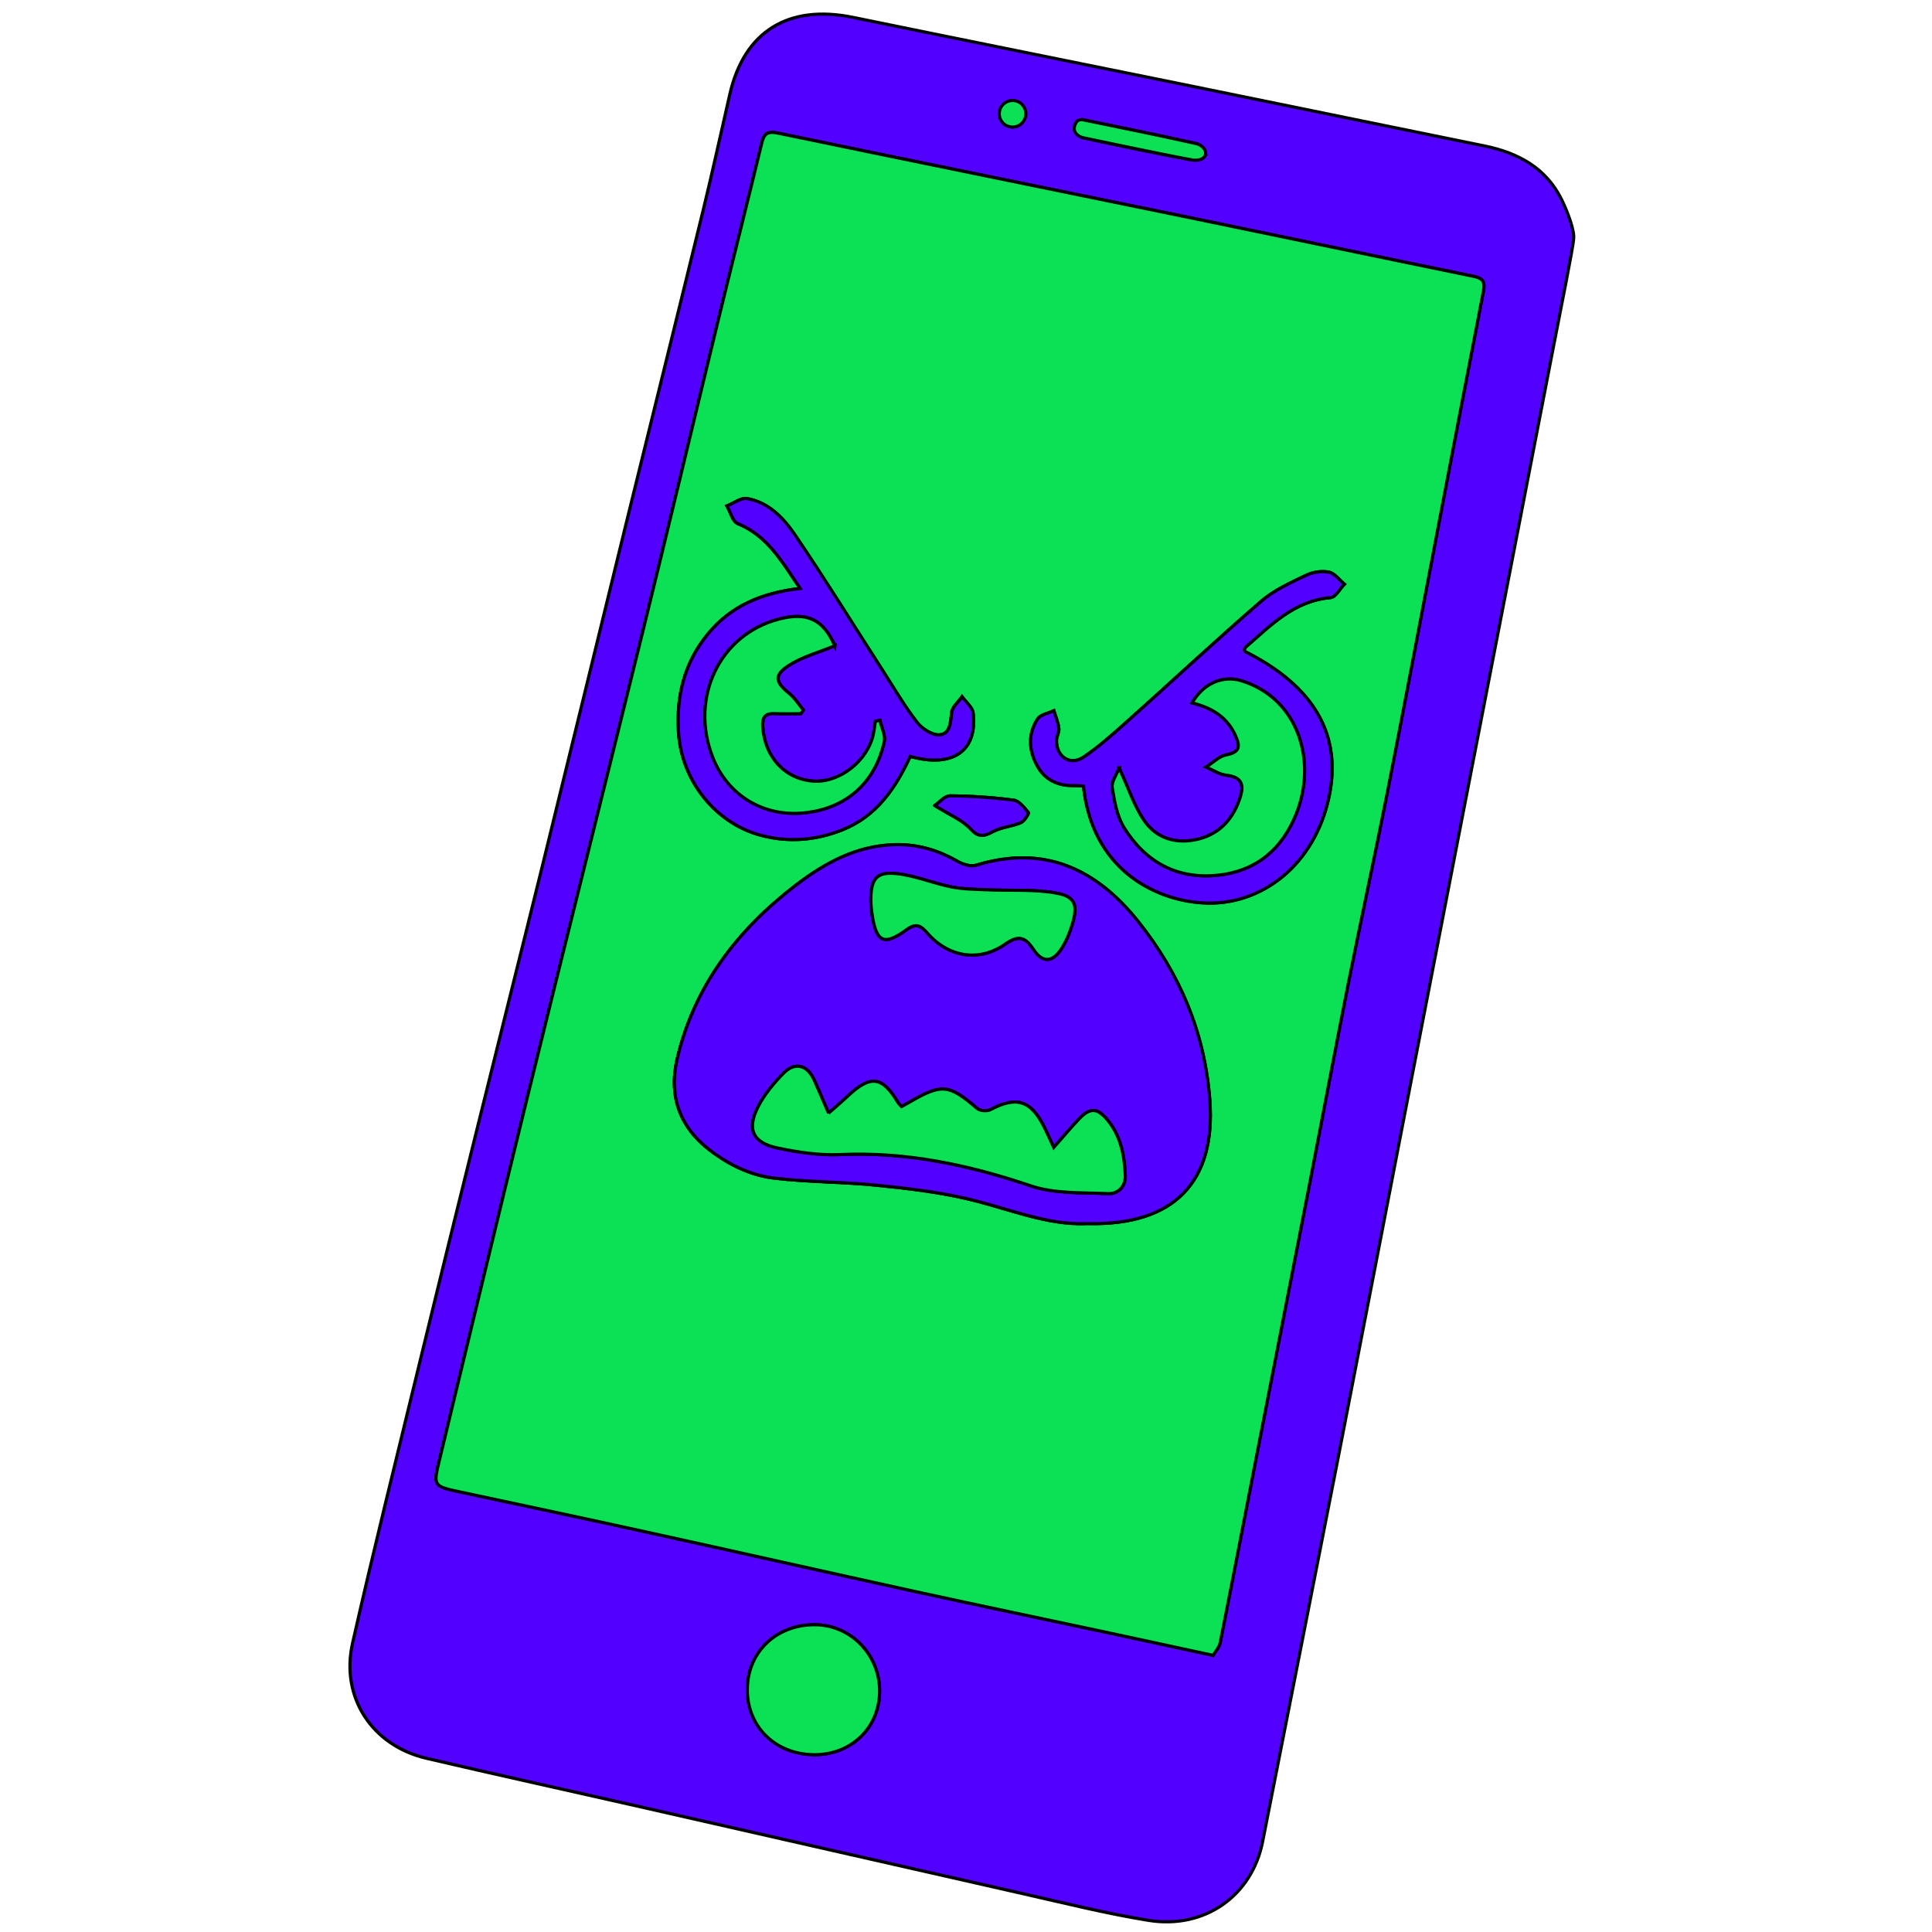 <?xml version="1.0" encoding="UTF-8"?>
<svg id="Layer_1" data-name="Layer 1" xmlns="http://www.w3.org/2000/svg" viewBox="0 0 614 614">
  <defs>
    <style>
      .cls-1 {
        fill: #0CE054;
      }
    </style>
  </defs>
  <g>
    <path  fill="#5200FF" stroke="#000" d="m500.1,75.9c0,2.02-4.32,23.44-6.49,34.71-7.07,36.63-14.19,73.25-21.29,109.88-7.83,40.39-15.68,80.77-23.5,121.15-7.92,40.87-15.77,81.75-23.74,122.61-7.88,40.37-15.88,80.71-23.82,121.07-3.37,17.11-18.36,27.87-36.26,24.98-13.46-2.17-26.73-5.51-40.04-8.51-41.08-9.28-82.15-18.66-123.22-27.98-22.08-5.01-44.2-9.86-66.24-15.02-17.22-4.03-27.35-19.35-23.45-36.6,6.75-29.86,14.16-59.57,21.37-89.32,6.04-24.91,12.18-49.79,18.34-74.67,6.87-27.78,13.85-55.53,20.69-83.32,8.95-36.36,17.78-72.74,26.69-109.11,8.13-33.13,16.35-66.23,24.43-99.37,2.95-12.12,5.59-24.32,8.38-36.48,4.58-19.96,18.61-28.61,39.14-24.4,34.4,7.06,68.83,13.96,103.24,20.96,32.46,6.61,64.9,13.29,97.36,19.88,10.63,2.16,19.54,6.91,24.52,16.91,2.02,4.05,4.31,10.31,3.88,12.65Zm-114.58,450.18c.7-1.22,1.95-2.54,2.25-4.05,3.74-18.77,7.34-37.58,10.99-56.37,5.85-30.08,11.74-60.15,17.58-90.23,4.06-20.92,7.96-41.86,12.12-62.76,4.06-20.41,8.49-40.75,12.5-61.17,5.3-26.95,10.34-53.95,15.5-80.92,4.97-25.99,9.91-51.99,14.96-77.97.57-2.92-.06-4.17-3.14-4.8-30.01-6.13-59.99-12.44-89.99-18.61-43.71-8.98-87.45-17.84-131.15-26.92-3.41-.71-4.37.34-5.09,3.32-4.58,18.94-9.34,37.83-13.95,56.76-7.95,32.67-15.71,65.38-23.75,98.03-12.26,49.79-24.77,99.52-37.01,149.31-9.34,38-18.44,76.06-27.65,114.1-2.07,8.55-2.08,8.51,6.8,10.4,19.71,4.21,39.42,8.39,59.1,12.71,28.47,6.25,56.89,12.67,85.37,18.9,20.82,4.55,41.69,8.9,62.54,13.35,10.25,2.19,20.5,4.43,32.01,6.91Zm-126.97,31.57c11.85.17,20.87-8.44,20.99-20.02.12-11.66-9.12-21.23-20.55-21.28-12.15-.06-21.24,8.49-21.48,20.21-.24,11.97,8.69,20.92,21.04,21.09ZM343.9,38.01c-.54.45-2.55,1.66-2.39,2.06.54,1.44,1.62,3.47,2.84,3.74,11.48,2.56,23.02,4.89,34.59,7.04,1.24.23,2.77-1.14,4.17-1.77-.93-1.18-1.68-3.16-2.81-3.41-11.8-2.65-23.66-5.02-36.4-7.66Z"/>
    <path  fill="#5200FF" stroke="#000" class="cls-1" d="m385.52,526.08c-11.51-2.49-21.76-4.72-32.01-6.91-20.84-4.46-41.71-8.8-62.54-13.35-28.47-6.23-56.9-12.65-85.37-18.9-19.68-4.32-39.39-8.5-59.1-12.71-8.88-1.9-8.87-1.85-6.8-10.4,9.21-38.03,18.31-76.1,27.65-114.1,12.24-49.79,24.75-99.52,37.01-149.31,8.04-32.65,15.8-65.36,23.75-98.03,4.6-18.93,9.37-37.82,13.95-56.76.72-2.98,1.68-4.03,5.09-3.32,43.69,9.08,87.43,17.93,131.15,26.92,30,6.17,59.98,12.48,89.99,18.61,3.08.63,3.71,1.88,3.14,4.8-5.05,25.98-9.99,51.98-14.96,77.97-5.16,26.98-10.2,53.98-15.5,80.92-4.01,20.42-8.44,40.76-12.5,61.17-4.15,20.9-8.06,41.84-12.12,62.76-5.84,30.08-11.73,60.15-17.58,90.23-3.66,18.79-7.25,37.59-10.99,56.37-.3,1.51-1.55,2.83-2.25,4.05Zm-39.95-137.22c27.96.71,40.77-13.66,38.91-39.14-1.56-21.37-9.51-40.27-22.85-56.95-13.39-16.74-29.9-24.37-51.45-17.79-1.7.52-4.21-.27-5.89-1.24-6.23-3.58-12.79-5.5-20-5.3-12.07.33-22.1,5.79-31.31,12.84-18.6,14.24-32.34,32.06-37.77,55.24-2.72,11.63.61,21.59,10.52,29.11,6.14,4.66,12.92,7.92,20.37,8.79,10.71,1.26,21.58,1.16,32.32,2.24,9.71.97,19.48,2.12,28.96,4.32,12.92,3,25.29,8.5,38.18,7.88Zm49.79-181.92c.16-.43.19-1.02.5-1.29,8.01-6.93,15.42-14.77,27.02-15.74,1.57-.13,2.92-2.78,4.38-4.26-1.63-1.34-3.1-3.47-4.92-3.83-2.29-.46-5.14-.02-7.27,1.01-4.91,2.38-10.11,4.68-14.18,8.19-14.42,12.48-28.38,25.51-42.6,38.22-4.45,3.98-8.93,7.99-13.85,11.33-4.3,2.93-8.77,0-8.68-5.27.02-1.29.9-2.62.75-3.86-.24-1.9-1.03-3.73-1.58-5.59-1.76.85-4.25,1.23-5.16,2.63-3.05,4.69-2.85,9.79-.23,14.7,2.56,4.79,6.78,6.6,12.03,6.48.94-.02,1.88.09,2.77.14,2.71,26.04,22.14,36.15,37.85,37.13,18.61,1.17,35.61-12.1,40.17-33.66,4.12-19.47-4.39-35.11-26.99-46.36Zm-106.07,33.45c13.5,3.72,21.37-1.75,19.95-13.81-.21-1.83-2.29-3.44-3.51-5.16-1.16,1.66-3.11,3.23-3.3,4.99-.33,3.15-.45,6.84-3.84,7.12-2.32.19-5.61-1.93-7.2-4-4.04-5.24-7.39-11.01-10.99-16.59-9.25-14.37-18.24-28.91-27.84-43.04-3.6-5.3-8.33-10.24-15.13-11.45-1.94-.35-4.27,1.49-6.42,2.33,1.12,1.93,1.79,4.95,3.42,5.61,9.51,3.87,14.1,12.13,19.85,20.62-12.06,1.37-22.06,5.5-29.5,14.69-7.44,9.19-9.92,19.73-9.14,31.28,1.04,15.34,11.97,28.91,26.58,32.59,8.63,2.18,17.16,1.46,25.46-1.85,10.93-4.35,16.93-13.32,21.58-23.35Zm7.8,15.62c4.58,2.88,8.63,4.49,11.31,7.37,2.61,2.81,4.17,2.49,7.09.94,2.71-1.45,6.06-1.66,8.93-2.87,1.12-.47,2.63-2.92,2.4-3.19-1.3-1.58-2.94-3.73-4.69-3.96-6.69-.87-13.47-1.33-20.22-1.37-1.69,0-3.4,2.11-4.82,3.07Z"/>
    <path  fill="#5200FF" stroke="#000" class="cls-1" d="m258.55,557.65c-12.35-.18-21.28-9.12-21.04-21.09.23-11.72,9.32-20.27,21.48-20.21,11.43.06,20.67,9.63,20.55,21.28-.12,11.58-9.14,20.19-20.99,20.02Z"/>
    <path  fill="#5200FF" stroke="#000" class="cls-1" d="m343.9,38.01c12.74,2.63,24.6,5.01,36.4,7.66,1.14.25,3.18,1.61,2.81,3.41s-2.93,2-4.17,1.77c-11.57-2.14-32.93-6.72-34.59-7.04s-3.42-1.68-2.84-3.74,1.52-1.97,2.39-2.06Z"/>
    <path  fill="#5200FF" stroke="#000" d="m345.57,388.86c-12.88.62-25.26-4.88-38.18-7.88-9.48-2.2-19.26-3.34-28.96-4.32-10.74-1.08-21.61-.98-32.32-2.24-7.46-.88-14.24-4.13-20.37-8.79-9.9-7.52-13.24-17.48-10.52-29.11,5.43-23.18,19.17-41,37.77-55.24,9.21-7.05,19.24-12.52,31.31-12.84,7.21-.2,13.77,1.73,20,5.3,1.68.97,4.19,1.76,5.89,1.24,21.54-6.58,38.05,1.04,51.45,17.79,13.34,16.68,21.29,35.58,22.85,56.95,1.85,25.48-10.96,39.84-38.91,39.14Zm-82.24-35.08c-1.7-3.92-3.07-7.24-4.56-10.51-2.24-4.89-6.15-5.92-9.82-2.13-3.07,3.17-6.03,6.7-8.02,10.59-3.67,7.21-1.68,11.48,6.27,13.13,6.46,1.34,13.19,2.37,19.74,2.07,20.99-.95,40.88,3.25,60.66,9.94,7.59,2.57,16.3,2.09,24.52,2.47,3.29.15,5.66-2.36,5.51-5.86-.29-6.37-1.47-12.57-5.78-17.68-3.19-3.78-5.47-3.85-8.99-.12-2.56,2.71-4.95,5.57-7.97,8.99-1.29-2.76-2.19-4.85-3.22-6.86-4.2-8.17-8.74-9.46-16.84-5.18-1.09.58-3.35.44-4.24-.32-9.05-7.74-11.21-8.02-21.47-2.08-.84.49-1.7.94-2.57,1.43-.43-.46-.85-.77-1.1-1.18-5.12-8.54-8.78-8.98-16.18-1.99-1.74,1.64-3.57,3.19-5.94,5.29Zm13.45-66.62c.03.28.09,1.62.28,2.93,1.38,9.47,3.73,10.69,11.14,5.3,3.07-2.24,4.62-1.01,6.6,1.26,6.65,7.59,16.41,9.18,24.62,3.42,4.23-2.97,6.36-2.35,9.07,1.75,2.86,4.34,6.09,4.06,8.92-.44,1.49-2.36,2.6-5.05,3.39-7.73,1.73-5.9.97-8.65-4.88-9.76-7.17-1.36-14.7-.75-22.07-1.09-3.85-.18-7.77-.18-11.53-.93-5.81-1.16-11.42-3.57-17.26-4.21-6.67-.74-8.51,1.69-8.29,9.51Z"/>
    <path  fill="#5200FF" stroke="#000" d="m395.36,206.93c22.6,11.25,31.1,26.89,26.99,46.36-4.56,21.56-21.56,34.83-40.17,33.66-15.71-.99-35.14-11.09-37.85-37.13-.89-.05-1.83-.16-2.77-.14-5.25.12-9.47-1.7-12.03-6.48-2.63-4.92-2.82-10.02.23-14.7.91-1.4,3.39-1.78,5.16-2.63.55,1.86,1.34,3.69,1.58,5.59.15,1.23-.73,2.56-.75,3.86-.09,5.26,4.38,8.19,8.68,5.27,4.91-3.34,9.4-7.36,13.85-11.33,14.22-12.72,28.18-25.74,42.6-38.22,4.06-3.51,9.26-5.82,14.18-8.19,2.13-1.03,4.98-1.46,7.27-1.01,1.82.36,3.3,2.49,4.92,3.83-1.45,1.48-2.81,4.12-4.38,4.26-11.6.98-19.02,8.81-27.02,15.74-.31.27-.34.86-.5,1.29Zm-39.7,37.13c-.83,2.18-2.5,4.37-2.2,6.25.7,4.36,1.52,9.09,3.78,12.75,6.77,10.9,16.86,16.49,29.89,15.07,12.18-1.32,20.4-8.36,24.85-19.62,6.63-16.76.56-36.55-17.4-42.13-5.85-1.82-12.07.64-15.73,6.99,6.01,1.54,11.01,4.3,13.72,10.31,1.62,3.59,1.49,5.36-2.9,6.23-2.3.46-4.27,2.53-6.39,3.87,2.14.9,4.21,2.32,6.42,2.58,4.44.52,5.78,2.54,4.52,6.7-2.08,6.86-6.34,11.82-13.3,13.58-6.81,1.73-13.32,0-17.35-5.89-3.16-4.64-4.93-10.23-7.92-16.69Z"/>
    <path  fill="#5200FF" stroke="#000" d="m289.29,240.38c-4.65,10.02-10.65,18.99-21.58,23.35-8.3,3.31-16.84,4.02-25.46,1.85-14.61-3.68-25.54-17.25-26.58-32.59-.78-11.55,1.7-22.09,9.14-31.28,7.44-9.19,17.44-13.33,29.5-14.69-5.75-8.49-10.34-16.75-19.85-20.62-1.63-.66-2.31-3.68-3.42-5.61,2.15-.84,4.48-2.68,6.42-2.33,6.8,1.21,11.52,6.15,15.13,11.45,9.6,14.13,18.59,28.67,27.84,43.04,3.59,5.58,6.94,11.36,10.99,16.59,1.59,2.06,4.88,4.19,7.2,4,3.39-.28,3.51-3.97,3.84-7.12.19-1.76,2.14-3.33,3.3-4.99,1.22,1.71,3.29,3.33,3.51,5.16,1.42,12.06-6.45,17.53-19.95,13.81Zm-23.98-35.16c-3.68-8.33-8.72-10.87-17.91-8.44-18.65,4.93-28.21,24.83-20.98,43.66,4.72,12.28,16.4,19.63,30.28,17.76,11.88-1.6,21.27-8.95,24.31-22.45.47-2.07-.87-4.55-1.37-6.84-.48.09-.95.19-1.43.28-.2,1.29-.35,2.58-.6,3.85-1.69,8.62-10.65,15.75-19.08,15.2-9.05-.59-15.53-7.65-16.13-17.26-.19-3.03.73-4.34,3.82-4.2,2.75.13,5.52.03,8.28.03.27-.39.55-.78.82-1.17-1.47-1.76-2.71-3.82-4.46-5.23-4.49-3.61-5-5.85-.17-8.94,4.29-2.75,9.47-4.13,14.62-6.26Z"/>
    <path  fill="#5200FF" stroke="#000" d="m297.09,256c1.42-.96,3.13-3.08,4.82-3.07,6.75.04,13.53.5,20.22,1.37,1.75.23,3.39,2.38,4.69,3.96.22.27-1.29,2.72-2.4,3.19-2.88,1.21-6.22,1.42-8.93,2.87-2.91,1.55-4.47,1.87-7.09-.94-2.68-2.88-6.73-4.49-11.31-7.37Z"/>
    <path  fill="#5200FF" stroke="#000" class="cls-1" d="m263.32,353.78c2.36-2.1,4.2-3.64,5.94-5.29,7.4-6.99,11.05-6.55,16.18,1.99.25.41.66.72,1.1,1.18.87-.48,1.73-.94,2.57-1.43,10.27-5.93,12.42-5.66,21.47,2.08.9.77,3.15.9,4.24.32,8.1-4.28,12.64-2.99,16.84,5.18,1.03,2.01,1.93,4.1,3.22,6.86,3.02-3.42,5.41-6.29,7.97-8.99,3.52-3.73,5.81-3.66,8.99.12,4.31,5.11,5.49,11.3,5.78,17.68.16,3.5-2.22,6.01-5.51,5.86-8.22-.38-16.93.1-24.52-2.47-19.78-6.7-39.67-10.9-60.66-9.94-6.54.3-13.28-.73-19.74-2.07-7.95-1.65-9.94-5.91-6.27-13.13,1.98-3.89,4.95-7.43,8.02-10.59,3.67-3.79,7.58-2.76,9.82,2.13,1.49,3.27,2.86,6.59,4.56,10.51Z"/>
    <path  fill="#5200FF" stroke="#000" class="cls-1" d="m276.78,287.16c-.22-7.82,1.62-10.24,8.29-9.51,5.83.65,11.45,3.05,17.26,4.21,3.76.75,7.67.76,11.53.93,7.37.34,14.91-.27,22.07,1.09,5.85,1.11,6.62,3.86,4.88,9.76-.79,2.68-1.9,5.37-3.39,7.73-2.84,4.5-6.06,4.78-8.92.44-2.71-4.1-4.84-4.72-9.07-1.75-8.21,5.76-17.97,4.16-24.62-3.42-1.98-2.27-3.53-3.5-6.6-1.26-7.4,5.4-9.76,4.17-11.14-5.3-.19-1.31-.26-2.65-.28-2.93Z"/>
    <path  fill="#5200FF" stroke="#000" class="cls-1" d="m355.67,244.06c2.99,6.47,4.76,12.06,7.92,16.69,4.03,5.9,10.54,7.62,17.35,5.89,6.96-1.76,11.22-6.72,13.3-13.58,1.26-4.16-.08-6.18-4.52-6.7-2.21-.26-4.29-1.69-6.42-2.58,2.12-1.34,4.1-3.41,6.39-3.87,4.39-.87,4.52-2.65,2.9-6.23-2.71-6.01-7.71-8.77-13.72-10.31,3.65-6.35,9.88-8.81,15.73-6.99,17.95,5.58,24.03,25.37,17.4,42.13-4.46,11.26-12.67,18.3-24.85,19.62-13.02,1.41-23.12-4.17-29.89-15.07-2.27-3.65-3.08-8.38-3.78-12.75-.3-1.87,1.37-4.06,2.2-6.25Z"/>
    <path  fill="#5200FF" stroke="#000" class="cls-1" d="m265.31,205.22c-5.15,2.13-10.33,3.5-14.62,6.26-4.83,3.1-4.32,5.34.17,8.94,1.75,1.41,2.99,3.47,4.46,5.23-.27.39-.55.78-.82,1.17-2.76,0-5.53.1-8.28-.03-3.09-.14-4.01,1.17-3.82,4.2.6,9.6,7.08,16.67,16.13,17.26,8.43.55,17.39-6.59,19.08-15.2.25-1.27.4-2.57.6-3.85.48-.09.95-.19,1.43-.28.5,2.29,1.84,4.77,1.37,6.84-3.04,13.5-12.43,20.86-24.31,22.45-13.89,1.87-25.57-5.48-30.28-17.76-7.23-18.83,2.33-38.73,20.98-43.66,9.19-2.43,14.23.11,17.91,8.44Z"/>
  </g>
  <circle fill="#fff" stroke="#000" class="cls-1" cx="321.79" cy="36.16" r="4.23"/>
</svg>